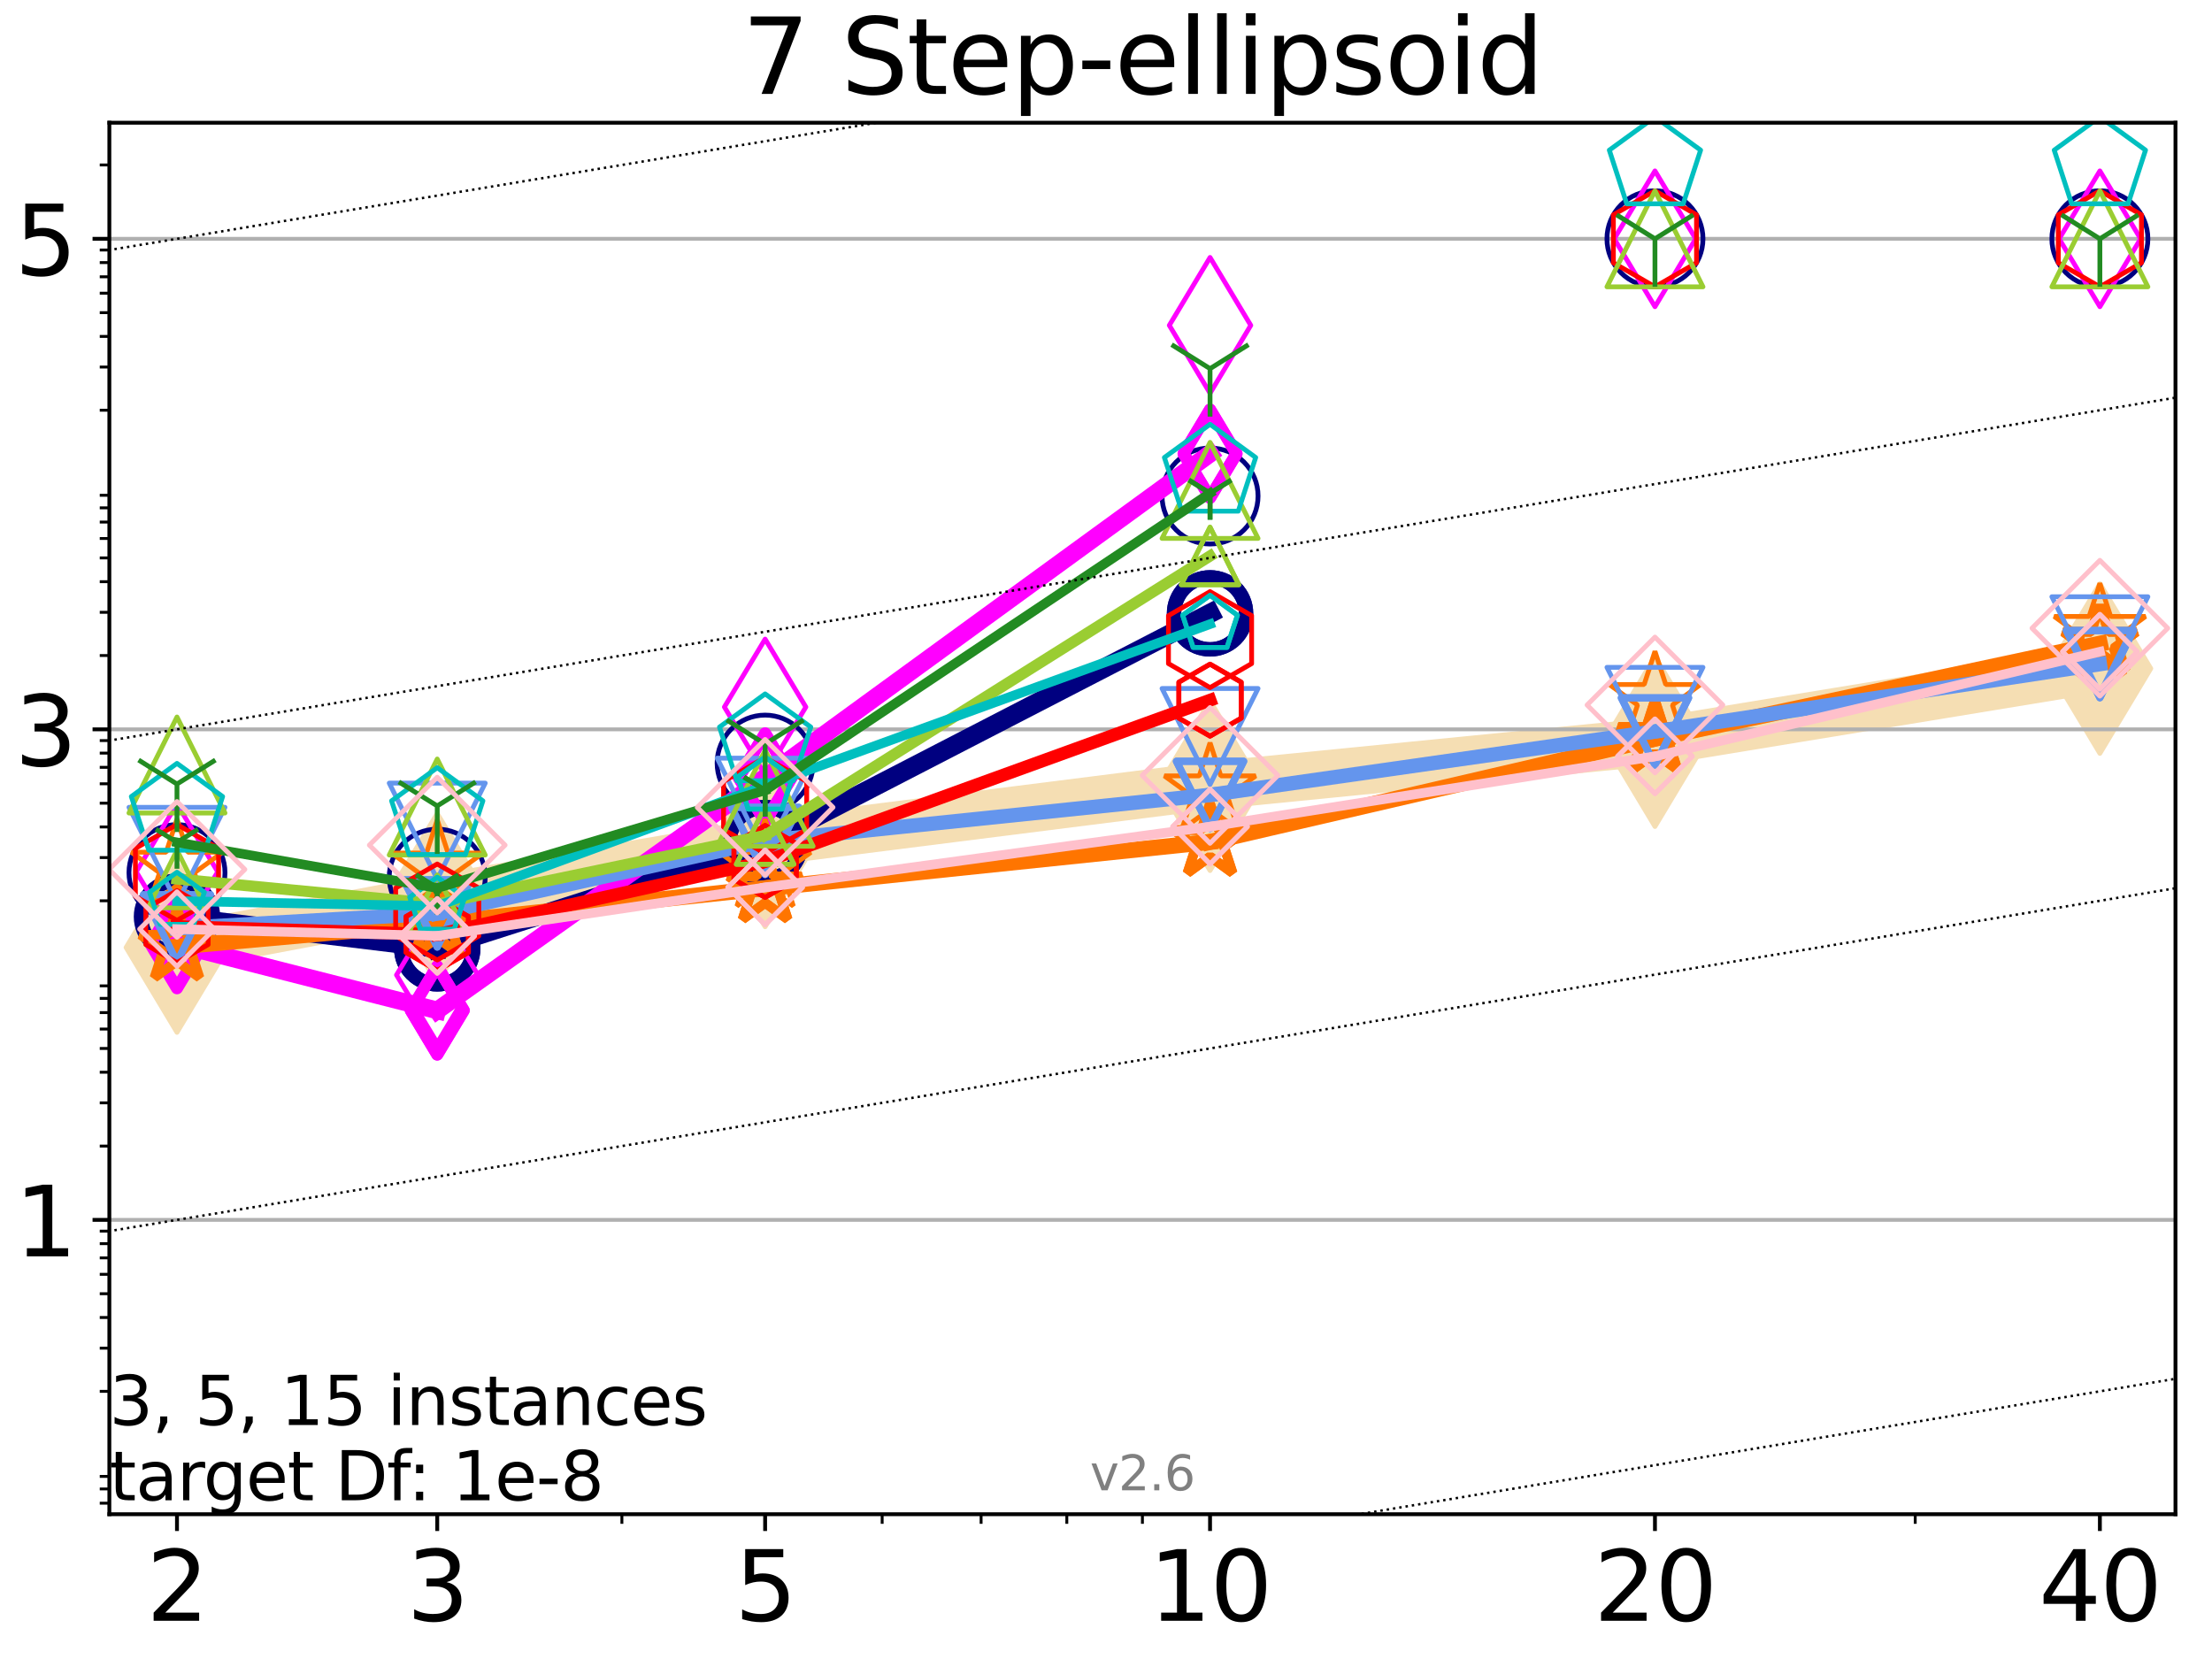 <?xml version="1.0" encoding="utf-8" standalone="no"?>
<!DOCTYPE svg PUBLIC "-//W3C//DTD SVG 1.1//EN"
  "http://www.w3.org/Graphics/SVG/1.1/DTD/svg11.dtd">
<svg xmlns:xlink="http://www.w3.org/1999/xlink" width="460.8pt" height="345.6pt" viewBox="0 0 460.8 345.6" xmlns="http://www.w3.org/2000/svg" version="1.1">
 <defs>
  <style type="text/css">*{stroke-linejoin: round; stroke-linecap: butt}</style>
 </defs>
 <g id="figure_1">
  <g id="patch_1">
   <path d="M 0 345.6 
L 460.8 345.6 
L 460.8 0 
L 0 0 
z
" style="fill: #ffffff"/>
  </g>
  <g id="axes_1">
   <g id="patch_2">
    <path d="M 22.78 315.44 
L 453.192 315.44 
L 453.192 25.56 
L 22.78 25.56 
z
" style="fill: #ffffff"/>
   </g>
   <g id="line2d_1">
    <path d="M 36.868 197.381 
L 91.085 187.139 
L 159.39 175.385 
L 252.074 163.671 
L 344.758 154.494 
L 437.443 139.267 
" clip-path="url(#paf3d2130e8)" style="fill: none; stroke: #f5deb3; stroke-width: 10; stroke-linecap: square"/>
    <defs>
     <path id="mfb4e190ab3" d="M -0 17.678 
L 10.607 0 
L 0 -17.678 
L -10.607 -0 
z
" style="stroke: #f5deb3; stroke-linejoin: miter"/>
    </defs>
    <g clip-path="url(#paf3d2130e8)">
     <use xlink:href="#mfb4e190ab3" x="36.868" y="197.381" style="fill: #f5deb3; stroke: #f5deb3; stroke-linejoin: miter"/>
     <use xlink:href="#mfb4e190ab3" x="91.085" y="187.139" style="fill: #f5deb3; stroke: #f5deb3; stroke-linejoin: miter"/>
     <use xlink:href="#mfb4e190ab3" x="159.39" y="175.385" style="fill: #f5deb3; stroke: #f5deb3; stroke-linejoin: miter"/>
     <use xlink:href="#mfb4e190ab3" x="252.074" y="163.671" style="fill: #f5deb3; stroke: #f5deb3; stroke-linejoin: miter"/>
     <use xlink:href="#mfb4e190ab3" x="344.758" y="154.494" style="fill: #f5deb3; stroke: #f5deb3; stroke-linejoin: miter"/>
     <use xlink:href="#mfb4e190ab3" x="437.443" y="139.267" style="fill: #f5deb3; stroke: #f5deb3; stroke-linejoin: miter"/>
    </g>
   </g>
   <g id="matplotlib.axis_1">
    <g id="xtick_1">
     <g id="line2d_2">
      <defs>
       <path id="m32dbf3e3bd" d="M 0 0 
L 0 3.5 
" style="stroke: #000000; stroke-width: 0.8"/>
      </defs>
      <g>
       <use xlink:href="#m32dbf3e3bd" x="36.868" y="315.44" style="stroke: #000000; stroke-width: 0.8"/>
      </g>
     </g>
     <g id="text_1">
      <!-- 2 -->
      <g transform="translate(30.506 337.637)scale(0.2 -0.2)">
       <defs>
        <path id="DejaVuSans-32" d="M 1228 531 
L 3431 531 
L 3431 0 
L 469 0 
L 469 531 
Q 828 903 1448 1529 
Q 2069 2156 2228 2338 
Q 2531 2678 2651 2914 
Q 2772 3150 2772 3378 
Q 2772 3750 2511 3984 
Q 2250 4219 1831 4219 
Q 1534 4219 1204 4116 
Q 875 4013 500 3803 
L 500 4441 
Q 881 4594 1212 4672 
Q 1544 4750 1819 4750 
Q 2544 4750 2975 4387 
Q 3406 4025 3406 3419 
Q 3406 3131 3298 2873 
Q 3191 2616 2906 2266 
Q 2828 2175 2409 1742 
Q 1991 1309 1228 531 
z
" transform="scale(0.016)"/>
       </defs>
       <use xlink:href="#DejaVuSans-32"/>
      </g>
     </g>
    </g>
    <g id="xtick_2">
     <g id="line2d_3">
      <g>
       <use xlink:href="#m32dbf3e3bd" x="91.085" y="315.44" style="stroke: #000000; stroke-width: 0.8"/>
      </g>
     </g>
     <g id="text_2">
      <!-- 3 -->
      <g transform="translate(84.723 337.637)scale(0.2 -0.2)">
       <defs>
        <path id="DejaVuSans-33" d="M 2597 2516 
Q 3050 2419 3304 2112 
Q 3559 1806 3559 1356 
Q 3559 666 3084 287 
Q 2609 -91 1734 -91 
Q 1441 -91 1130 -33 
Q 819 25 488 141 
L 488 750 
Q 750 597 1062 519 
Q 1375 441 1716 441 
Q 2309 441 2620 675 
Q 2931 909 2931 1356 
Q 2931 1769 2642 2001 
Q 2353 2234 1838 2234 
L 1294 2234 
L 1294 2753 
L 1863 2753 
Q 2328 2753 2575 2939 
Q 2822 3125 2822 3475 
Q 2822 3834 2567 4026 
Q 2313 4219 1838 4219 
Q 1578 4219 1281 4162 
Q 984 4106 628 3988 
L 628 4550 
Q 988 4650 1302 4700 
Q 1616 4750 1894 4750 
Q 2613 4750 3031 4423 
Q 3450 4097 3450 3541 
Q 3450 3153 3228 2886 
Q 3006 2619 2597 2516 
z
" transform="scale(0.016)"/>
       </defs>
       <use xlink:href="#DejaVuSans-33"/>
      </g>
     </g>
    </g>
    <g id="xtick_3">
     <g id="line2d_4">
      <g>
       <use xlink:href="#m32dbf3e3bd" x="159.39" y="315.44" style="stroke: #000000; stroke-width: 0.8"/>
      </g>
     </g>
     <g id="text_3">
      <!-- 5 -->
      <g transform="translate(153.028 337.637)scale(0.2 -0.2)">
       <defs>
        <path id="DejaVuSans-35" d="M 691 4666 
L 3169 4666 
L 3169 4134 
L 1269 4134 
L 1269 2991 
Q 1406 3038 1543 3061 
Q 1681 3084 1819 3084 
Q 2600 3084 3056 2656 
Q 3513 2228 3513 1497 
Q 3513 744 3044 326 
Q 2575 -91 1722 -91 
Q 1428 -91 1123 -41 
Q 819 9 494 109 
L 494 744 
Q 775 591 1075 516 
Q 1375 441 1709 441 
Q 2250 441 2565 725 
Q 2881 1009 2881 1497 
Q 2881 1984 2565 2268 
Q 2250 2553 1709 2553 
Q 1456 2553 1204 2497 
Q 953 2441 691 2322 
L 691 4666 
z
" transform="scale(0.016)"/>
       </defs>
       <use xlink:href="#DejaVuSans-35"/>
      </g>
     </g>
    </g>
    <g id="xtick_4">
     <g id="line2d_5">
      <g>
       <use xlink:href="#m32dbf3e3bd" x="252.074" y="315.44" style="stroke: #000000; stroke-width: 0.8"/>
      </g>
     </g>
     <g id="text_4">
      <!-- 10 -->
      <g transform="translate(239.349 337.637)scale(0.2 -0.2)">
       <defs>
        <path id="DejaVuSans-31" d="M 794 531 
L 1825 531 
L 1825 4091 
L 703 3866 
L 703 4441 
L 1819 4666 
L 2450 4666 
L 2450 531 
L 3481 531 
L 3481 0 
L 794 0 
L 794 531 
z
" transform="scale(0.016)"/>
        <path id="DejaVuSans-30" d="M 2034 4250 
Q 1547 4250 1301 3770 
Q 1056 3291 1056 2328 
Q 1056 1369 1301 889 
Q 1547 409 2034 409 
Q 2525 409 2770 889 
Q 3016 1369 3016 2328 
Q 3016 3291 2770 3770 
Q 2525 4250 2034 4250 
z
M 2034 4750 
Q 2819 4750 3233 4129 
Q 3647 3509 3647 2328 
Q 3647 1150 3233 529 
Q 2819 -91 2034 -91 
Q 1250 -91 836 529 
Q 422 1150 422 2328 
Q 422 3509 836 4129 
Q 1250 4750 2034 4750 
z
" transform="scale(0.016)"/>
       </defs>
       <use xlink:href="#DejaVuSans-31"/>
       <use xlink:href="#DejaVuSans-30" x="63.623"/>
      </g>
     </g>
    </g>
    <g id="xtick_5">
     <g id="line2d_6">
      <g>
       <use xlink:href="#m32dbf3e3bd" x="344.758" y="315.44" style="stroke: #000000; stroke-width: 0.8"/>
      </g>
     </g>
     <g id="text_5">
      <!-- 20 -->
      <g transform="translate(332.033 337.637)scale(0.2 -0.2)">
       <use xlink:href="#DejaVuSans-32"/>
       <use xlink:href="#DejaVuSans-30" x="63.623"/>
      </g>
     </g>
    </g>
    <g id="xtick_6">
     <g id="line2d_7">
      <g>
       <use xlink:href="#m32dbf3e3bd" x="437.443" y="315.44" style="stroke: #000000; stroke-width: 0.8"/>
      </g>
     </g>
     <g id="text_6">
      <!-- 40 -->
      <g transform="translate(424.718 337.637)scale(0.2 -0.2)">
       <defs>
        <path id="DejaVuSans-34" d="M 2419 4116 
L 825 1625 
L 2419 1625 
L 2419 4116 
z
M 2253 4666 
L 3047 4666 
L 3047 1625 
L 3713 1625 
L 3713 1100 
L 3047 1100 
L 3047 0 
L 2419 0 
L 2419 1100 
L 313 1100 
L 313 1709 
L 2253 4666 
z
" transform="scale(0.016)"/>
       </defs>
       <use xlink:href="#DejaVuSans-34"/>
       <use xlink:href="#DejaVuSans-30" x="63.623"/>
      </g>
     </g>
    </g>
    <g id="xtick_7">
     <g id="line2d_8">
      <defs>
       <path id="m231c4f56dc" d="M 0 0 
L 0 2 
" style="stroke: #000000; stroke-width: 0.6"/>
      </defs>
      <g>
       <use xlink:href="#m231c4f56dc" x="129.552" y="315.44" style="stroke: #000000; stroke-width: 0.6"/>
      </g>
     </g>
    </g>
    <g id="xtick_8">
     <g id="line2d_9">
      <g>
       <use xlink:href="#m231c4f56dc" x="183.769" y="315.44" style="stroke: #000000; stroke-width: 0.6"/>
      </g>
     </g>
    </g>
    <g id="xtick_9">
     <g id="line2d_10">
      <g>
       <use xlink:href="#m231c4f56dc" x="204.381" y="315.44" style="stroke: #000000; stroke-width: 0.6"/>
      </g>
     </g>
    </g>
    <g id="xtick_10">
     <g id="line2d_11">
      <g>
       <use xlink:href="#m231c4f56dc" x="222.237" y="315.44" style="stroke: #000000; stroke-width: 0.6"/>
      </g>
     </g>
    </g>
    <g id="xtick_11">
     <g id="line2d_12">
      <g>
       <use xlink:href="#m231c4f56dc" x="237.986" y="315.44" style="stroke: #000000; stroke-width: 0.6"/>
      </g>
     </g>
    </g>
    <g id="xtick_12">
     <g id="line2d_13">
      <g>
       <use xlink:href="#m231c4f56dc" x="398.975" y="315.44" style="stroke: #000000; stroke-width: 0.6"/>
      </g>
     </g>
    </g>
   </g>
   <g id="matplotlib.axis_2">
    <g id="ytick_1">
     <g id="line2d_14">
      <path d="M 22.78 254.126 
L 453.192 254.126 
" clip-path="url(#paf3d2130e8)" style="fill: none; stroke: #b0b0b0; stroke-width: 0.8; stroke-linecap: square"/>
     </g>
     <g id="line2d_15">
      <defs>
       <path id="med0a167e89" d="M 0 0 
L -3.5 0 
" style="stroke: #000000; stroke-width: 0.8"/>
      </defs>
      <g>
       <use xlink:href="#med0a167e89" x="22.78" y="254.126" style="stroke: #000000; stroke-width: 0.8"/>
      </g>
     </g>
     <g id="text_7">
      <!-- 1 -->
      <g transform="translate(3.055 261.725)scale(0.2 -0.2)">
       <use xlink:href="#DejaVuSans-31"/>
      </g>
     </g>
    </g>
    <g id="ytick_2">
     <g id="line2d_16">
      <path d="M 22.78 151.937 
L 453.192 151.937 
" clip-path="url(#paf3d2130e8)" style="fill: none; stroke: #b0b0b0; stroke-width: 0.8; stroke-linecap: square"/>
     </g>
     <g id="line2d_17">
      <g>
       <use xlink:href="#med0a167e89" x="22.78" y="151.937" style="stroke: #000000; stroke-width: 0.8"/>
      </g>
     </g>
     <g id="text_8">
      <!-- 3 -->
      <g transform="translate(3.055 159.535)scale(0.2 -0.2)">
       <use xlink:href="#DejaVuSans-33"/>
      </g>
     </g>
    </g>
    <g id="ytick_3">
     <g id="line2d_18">
      <path d="M 22.78 49.747 
L 453.192 49.747 
" clip-path="url(#paf3d2130e8)" style="fill: none; stroke: #b0b0b0; stroke-width: 0.8; stroke-linecap: square"/>
     </g>
     <g id="line2d_19">
      <g>
       <use xlink:href="#med0a167e89" x="22.78" y="49.747" style="stroke: #000000; stroke-width: 0.8"/>
      </g>
     </g>
     <g id="text_9">
      <!-- 5 -->
      <g transform="translate(3.055 57.346)scale(0.2 -0.2)">
       <use xlink:href="#DejaVuSans-35"/>
      </g>
     </g>
    </g>
    <g id="ytick_4">
     <g id="line2d_20">
      <defs>
       <path id="m5ec81082d7" d="M 0 0 
L -2 0 
" style="stroke: #000000; stroke-width: 0.6"/>
      </defs>
      <g>
       <use xlink:href="#m5ec81082d7" x="22.78" y="313.136" style="stroke: #000000; stroke-width: 0.6"/>
      </g>
     </g>
    </g>
    <g id="ytick_5">
     <g id="line2d_21">
      <g>
       <use xlink:href="#m5ec81082d7" x="22.78" y="310.173" style="stroke: #000000; stroke-width: 0.6"/>
      </g>
     </g>
    </g>
    <g id="ytick_6">
     <g id="line2d_22">
      <g>
       <use xlink:href="#m5ec81082d7" x="22.78" y="307.559" style="stroke: #000000; stroke-width: 0.6"/>
      </g>
     </g>
    </g>
    <g id="ytick_7">
     <g id="line2d_23">
      <g>
       <use xlink:href="#m5ec81082d7" x="22.78" y="289.84" style="stroke: #000000; stroke-width: 0.6"/>
      </g>
     </g>
    </g>
    <g id="ytick_8">
     <g id="line2d_24">
      <g>
       <use xlink:href="#m5ec81082d7" x="22.78" y="280.843" style="stroke: #000000; stroke-width: 0.6"/>
      </g>
     </g>
    </g>
    <g id="ytick_9">
     <g id="line2d_25">
      <g>
       <use xlink:href="#m5ec81082d7" x="22.78" y="274.459" style="stroke: #000000; stroke-width: 0.6"/>
      </g>
     </g>
    </g>
    <g id="ytick_10">
     <g id="line2d_26">
      <g>
       <use xlink:href="#m5ec81082d7" x="22.78" y="269.507" style="stroke: #000000; stroke-width: 0.6"/>
      </g>
     </g>
    </g>
    <g id="ytick_11">
     <g id="line2d_27">
      <g>
       <use xlink:href="#m5ec81082d7" x="22.78" y="265.462" style="stroke: #000000; stroke-width: 0.6"/>
      </g>
     </g>
    </g>
    <g id="ytick_12">
     <g id="line2d_28">
      <g>
       <use xlink:href="#m5ec81082d7" x="22.78" y="262.041" style="stroke: #000000; stroke-width: 0.6"/>
      </g>
     </g>
    </g>
    <g id="ytick_13">
     <g id="line2d_29">
      <g>
       <use xlink:href="#m5ec81082d7" x="22.78" y="259.078" style="stroke: #000000; stroke-width: 0.6"/>
      </g>
     </g>
    </g>
    <g id="ytick_14">
     <g id="line2d_30">
      <g>
       <use xlink:href="#m5ec81082d7" x="22.78" y="256.464" style="stroke: #000000; stroke-width: 0.6"/>
      </g>
     </g>
    </g>
    <g id="ytick_15">
     <g id="line2d_31">
      <g>
       <use xlink:href="#m5ec81082d7" x="22.78" y="238.745" style="stroke: #000000; stroke-width: 0.6"/>
      </g>
     </g>
    </g>
    <g id="ytick_16">
     <g id="line2d_32">
      <g>
       <use xlink:href="#m5ec81082d7" x="22.78" y="229.748" style="stroke: #000000; stroke-width: 0.6"/>
      </g>
     </g>
    </g>
    <g id="ytick_17">
     <g id="line2d_33">
      <g>
       <use xlink:href="#m5ec81082d7" x="22.78" y="223.364" style="stroke: #000000; stroke-width: 0.6"/>
      </g>
     </g>
    </g>
    <g id="ytick_18">
     <g id="line2d_34">
      <g>
       <use xlink:href="#m5ec81082d7" x="22.78" y="218.413" style="stroke: #000000; stroke-width: 0.6"/>
      </g>
     </g>
    </g>
    <g id="ytick_19">
     <g id="line2d_35">
      <g>
       <use xlink:href="#m5ec81082d7" x="22.78" y="214.367" style="stroke: #000000; stroke-width: 0.6"/>
      </g>
     </g>
    </g>
    <g id="ytick_20">
     <g id="line2d_36">
      <g>
       <use xlink:href="#m5ec81082d7" x="22.78" y="210.946" style="stroke: #000000; stroke-width: 0.6"/>
      </g>
     </g>
    </g>
    <g id="ytick_21">
     <g id="line2d_37">
      <g>
       <use xlink:href="#m5ec81082d7" x="22.78" y="207.983" style="stroke: #000000; stroke-width: 0.6"/>
      </g>
     </g>
    </g>
    <g id="ytick_22">
     <g id="line2d_38">
      <g>
       <use xlink:href="#m5ec81082d7" x="22.78" y="205.369" style="stroke: #000000; stroke-width: 0.6"/>
      </g>
     </g>
    </g>
    <g id="ytick_23">
     <g id="line2d_39">
      <g>
       <use xlink:href="#m5ec81082d7" x="22.78" y="187.65" style="stroke: #000000; stroke-width: 0.6"/>
      </g>
     </g>
    </g>
    <g id="ytick_24">
     <g id="line2d_40">
      <g>
       <use xlink:href="#m5ec81082d7" x="22.78" y="178.653" style="stroke: #000000; stroke-width: 0.6"/>
      </g>
     </g>
    </g>
    <g id="ytick_25">
     <g id="line2d_41">
      <g>
       <use xlink:href="#m5ec81082d7" x="22.78" y="172.269" style="stroke: #000000; stroke-width: 0.6"/>
      </g>
     </g>
    </g>
    <g id="ytick_26">
     <g id="line2d_42">
      <g>
       <use xlink:href="#m5ec81082d7" x="22.78" y="167.318" style="stroke: #000000; stroke-width: 0.6"/>
      </g>
     </g>
    </g>
    <g id="ytick_27">
     <g id="line2d_43">
      <g>
       <use xlink:href="#m5ec81082d7" x="22.78" y="163.272" style="stroke: #000000; stroke-width: 0.6"/>
      </g>
     </g>
    </g>
    <g id="ytick_28">
     <g id="line2d_44">
      <g>
       <use xlink:href="#m5ec81082d7" x="22.78" y="159.851" style="stroke: #000000; stroke-width: 0.6"/>
      </g>
     </g>
    </g>
    <g id="ytick_29">
     <g id="line2d_45">
      <g>
       <use xlink:href="#m5ec81082d7" x="22.78" y="156.888" style="stroke: #000000; stroke-width: 0.6"/>
      </g>
     </g>
    </g>
    <g id="ytick_30">
     <g id="line2d_46">
      <g>
       <use xlink:href="#m5ec81082d7" x="22.78" y="154.275" style="stroke: #000000; stroke-width: 0.6"/>
      </g>
     </g>
    </g>
    <g id="ytick_31">
     <g id="line2d_47">
      <g>
       <use xlink:href="#m5ec81082d7" x="22.78" y="136.556" style="stroke: #000000; stroke-width: 0.6"/>
      </g>
     </g>
    </g>
    <g id="ytick_32">
     <g id="line2d_48">
      <g>
       <use xlink:href="#m5ec81082d7" x="22.78" y="127.558" style="stroke: #000000; stroke-width: 0.6"/>
      </g>
     </g>
    </g>
    <g id="ytick_33">
     <g id="line2d_49">
      <g>
       <use xlink:href="#m5ec81082d7" x="22.78" y="121.175" style="stroke: #000000; stroke-width: 0.6"/>
      </g>
     </g>
    </g>
    <g id="ytick_34">
     <g id="line2d_50">
      <g>
       <use xlink:href="#m5ec81082d7" x="22.78" y="116.223" style="stroke: #000000; stroke-width: 0.6"/>
      </g>
     </g>
    </g>
    <g id="ytick_35">
     <g id="line2d_51">
      <g>
       <use xlink:href="#m5ec81082d7" x="22.78" y="112.177" style="stroke: #000000; stroke-width: 0.6"/>
      </g>
     </g>
    </g>
    <g id="ytick_36">
     <g id="line2d_52">
      <g>
       <use xlink:href="#m5ec81082d7" x="22.78" y="108.757" style="stroke: #000000; stroke-width: 0.6"/>
      </g>
     </g>
    </g>
    <g id="ytick_37">
     <g id="line2d_53">
      <g>
       <use xlink:href="#m5ec81082d7" x="22.78" y="105.793" style="stroke: #000000; stroke-width: 0.6"/>
      </g>
     </g>
    </g>
    <g id="ytick_38">
     <g id="line2d_54">
      <g>
       <use xlink:href="#m5ec81082d7" x="22.78" y="103.18" style="stroke: #000000; stroke-width: 0.6"/>
      </g>
     </g>
    </g>
    <g id="ytick_39">
     <g id="line2d_55">
      <g>
       <use xlink:href="#m5ec81082d7" x="22.78" y="85.461" style="stroke: #000000; stroke-width: 0.6"/>
      </g>
     </g>
    </g>
    <g id="ytick_40">
     <g id="line2d_56">
      <g>
       <use xlink:href="#m5ec81082d7" x="22.78" y="76.463" style="stroke: #000000; stroke-width: 0.6"/>
      </g>
     </g>
    </g>
    <g id="ytick_41">
     <g id="line2d_57">
      <g>
       <use xlink:href="#m5ec81082d7" x="22.78" y="70.08" style="stroke: #000000; stroke-width: 0.6"/>
      </g>
     </g>
    </g>
    <g id="ytick_42">
     <g id="line2d_58">
      <g>
       <use xlink:href="#m5ec81082d7" x="22.78" y="65.128" style="stroke: #000000; stroke-width: 0.6"/>
      </g>
     </g>
    </g>
    <g id="ytick_43">
     <g id="line2d_59">
      <g>
       <use xlink:href="#m5ec81082d7" x="22.78" y="61.082" style="stroke: #000000; stroke-width: 0.6"/>
      </g>
     </g>
    </g>
    <g id="ytick_44">
     <g id="line2d_60">
      <g>
       <use xlink:href="#m5ec81082d7" x="22.78" y="57.662" style="stroke: #000000; stroke-width: 0.6"/>
      </g>
     </g>
    </g>
    <g id="ytick_45">
     <g id="line2d_61">
      <g>
       <use xlink:href="#m5ec81082d7" x="22.78" y="54.699" style="stroke: #000000; stroke-width: 0.6"/>
      </g>
     </g>
    </g>
    <g id="ytick_46">
     <g id="line2d_62">
      <g>
       <use xlink:href="#m5ec81082d7" x="22.78" y="52.085" style="stroke: #000000; stroke-width: 0.6"/>
      </g>
     </g>
    </g>
    <g id="ytick_47">
     <g id="line2d_63">
      <g>
       <use xlink:href="#m5ec81082d7" x="22.78" y="34.366" style="stroke: #000000; stroke-width: 0.6"/>
      </g>
     </g>
    </g>
   </g>
   <g id="line2d_64">
    <path d="M 36.868 190.959 
L 91.085 197.554 
" clip-path="url(#paf3d2130e8)" style="fill: none; stroke: #000080; stroke-width: 4; stroke-linecap: square"/>
    <defs>
     <path id="m0ff7fe982f" d="M 0 7.5 
C 1.989 7.5 3.897 6.71 5.303 5.303 
C 6.71 3.897 7.5 1.989 7.5 0 
C 7.5 -1.989 6.71 -3.897 5.303 -5.303 
C 3.897 -6.71 1.989 -7.5 0 -7.5 
C -1.989 -7.5 -3.897 -6.71 -5.303 -5.303 
C -6.71 -3.897 -7.5 -1.989 -7.5 0 
C -7.5 1.989 -6.71 3.897 -5.303 5.303 
C -3.897 6.71 -1.989 7.5 0 7.5 
z
" style="stroke: #000080; stroke-width: 3"/>
    </defs>
    <g clip-path="url(#paf3d2130e8)">
     <use xlink:href="#m0ff7fe982f" x="36.868" y="190.959" style="fill-opacity: 0; stroke: #000080; stroke-width: 3"/>
     <use xlink:href="#m0ff7fe982f" x="91.085" y="197.554" style="fill-opacity: 0; stroke: #000080; stroke-width: 3"/>
    </g>
   </g>
   <g id="line2d_65">
    <path d="M 91.085 197.554 
L 159.39 175.637 
" clip-path="url(#paf3d2130e8)" style="fill: none; stroke: #000080; stroke-width: 4; stroke-linecap: square"/>
    <g clip-path="url(#paf3d2130e8)">
     <use xlink:href="#m0ff7fe982f" x="91.085" y="197.554" style="fill-opacity: 0; stroke: #000080; stroke-width: 3"/>
     <use xlink:href="#m0ff7fe982f" x="159.39" y="175.637" style="fill-opacity: 0; stroke: #000080; stroke-width: 3"/>
    </g>
   </g>
   <g id="line2d_66">
    <path d="M 159.39 175.637 
L 252.074 127.774 
" clip-path="url(#paf3d2130e8)" style="fill: none; stroke: #000080; stroke-width: 4; stroke-linecap: square"/>
    <g clip-path="url(#paf3d2130e8)">
     <use xlink:href="#m0ff7fe982f" x="159.39" y="175.637" style="fill-opacity: 0; stroke: #000080; stroke-width: 3"/>
     <use xlink:href="#m0ff7fe982f" x="252.074" y="127.774" style="fill-opacity: 0; stroke: #000080; stroke-width: 3"/>
    </g>
   </g>
   <g id="line2d_67">
    <path d="M 252.074 127.774 
" clip-path="url(#paf3d2130e8)" style="fill: none; stroke: #000080; stroke-width: 4; stroke-linecap: square"/>
    <g clip-path="url(#paf3d2130e8)">
     <use xlink:href="#m0ff7fe982f" x="252.074" y="127.774" style="fill-opacity: 0; stroke: #000080; stroke-width: 3"/>
    </g>
   </g>
   <g id="line2d_68"/>
   <g id="line2d_69">
    <defs>
     <path id="m36acff049c" d="M 0 10 
C 2.652 10 5.196 8.946 7.071 7.071 
C 8.946 5.196 10 2.652 10 0 
C 10 -2.652 8.946 -5.196 7.071 -7.071 
C 5.196 -8.946 2.652 -10 0 -10 
C -2.652 -10 -5.196 -8.946 -7.071 -7.071 
C -8.946 -5.196 -10 -2.652 -10 0 
C -10 2.652 -8.946 5.196 -7.071 7.071 
C -5.196 8.946 -2.652 10 0 10 
z
" style="stroke: #000080"/>
    </defs>
    <g clip-path="url(#paf3d2130e8)">
     <use xlink:href="#m36acff049c" x="36.868" y="181.786" style="fill-opacity: 0; stroke: #000080"/>
     <use xlink:href="#m36acff049c" x="91.085" y="182.728" style="fill-opacity: 0; stroke: #000080"/>
     <use xlink:href="#m36acff049c" x="159.39" y="158.969" style="fill-opacity: 0; stroke: #000080"/>
     <use xlink:href="#m36acff049c" x="252.074" y="103.327" style="fill-opacity: 0; stroke: #000080"/>
     <use xlink:href="#m36acff049c" x="344.758" y="49.747" style="fill-opacity: 0; stroke: #000080"/>
     <use xlink:href="#m36acff049c" x="437.443" y="49.747" style="fill-opacity: 0; stroke: #000080"/>
    </g>
   </g>
   <g id="line2d_70">
    <path d="M 36.868 196.687 
L 91.085 210.486 
" clip-path="url(#paf3d2130e8)" style="fill: none; stroke: #ff00ff; stroke-width: 3.667; stroke-linecap: square"/>
    <defs>
     <path id="mc5f39cba46" d="M -0 9.192 
L 5.515 0 
L 0 -9.192 
L -5.515 -0 
z
" style="stroke: #ff00ff; stroke-width: 2.5; stroke-linejoin: miter"/>
    </defs>
    <g clip-path="url(#paf3d2130e8)">
     <use xlink:href="#mc5f39cba46" x="36.868" y="196.687" style="fill-opacity: 0; stroke: #ff00ff; stroke-width: 2.5; stroke-linejoin: miter"/>
     <use xlink:href="#mc5f39cba46" x="91.085" y="210.486" style="fill-opacity: 0; stroke: #ff00ff; stroke-width: 2.5; stroke-linejoin: miter"/>
    </g>
   </g>
   <g id="line2d_71">
    <path d="M 91.085 210.486 
L 159.39 161.987 
" clip-path="url(#paf3d2130e8)" style="fill: none; stroke: #ff00ff; stroke-width: 3.667; stroke-linecap: square"/>
    <g clip-path="url(#paf3d2130e8)">
     <use xlink:href="#mc5f39cba46" x="91.085" y="210.486" style="fill-opacity: 0; stroke: #ff00ff; stroke-width: 2.5; stroke-linejoin: miter"/>
     <use xlink:href="#mc5f39cba46" x="159.39" y="161.987" style="fill-opacity: 0; stroke: #ff00ff; stroke-width: 2.5; stroke-linejoin: miter"/>
    </g>
   </g>
   <g id="line2d_72">
    <path d="M 159.39 161.987 
L 252.074 94.515 
" clip-path="url(#paf3d2130e8)" style="fill: none; stroke: #ff00ff; stroke-width: 3.667; stroke-linecap: square"/>
    <g clip-path="url(#paf3d2130e8)">
     <use xlink:href="#mc5f39cba46" x="159.39" y="161.987" style="fill-opacity: 0; stroke: #ff00ff; stroke-width: 2.5; stroke-linejoin: miter"/>
     <use xlink:href="#mc5f39cba46" x="252.074" y="94.515" style="fill-opacity: 0; stroke: #ff00ff; stroke-width: 2.5; stroke-linejoin: miter"/>
    </g>
   </g>
   <g id="line2d_73">
    <path d="M 252.074 94.515 
" clip-path="url(#paf3d2130e8)" style="fill: none; stroke: #ff00ff; stroke-width: 3.667; stroke-linecap: square"/>
    <g clip-path="url(#paf3d2130e8)">
     <use xlink:href="#mc5f39cba46" x="252.074" y="94.515" style="fill-opacity: 0; stroke: #ff00ff; stroke-width: 2.5; stroke-linejoin: miter"/>
    </g>
   </g>
   <g id="line2d_74"/>
   <g id="line2d_75">
    <defs>
     <path id="m77dd658d8d" d="M -0 14.142 
L 8.485 0 
L -0 -14.142 
L -8.485 -0 
z
" style="stroke: #ff00ff; stroke-linejoin: miter"/>
    </defs>
    <g clip-path="url(#paf3d2130e8)">
     <use xlink:href="#m77dd658d8d" x="36.868" y="181.616" style="fill-opacity: 0; stroke: #ff00ff; stroke-linejoin: miter"/>
     <use xlink:href="#m77dd658d8d" x="91.085" y="203.106" style="fill-opacity: 0; stroke: #ff00ff; stroke-linejoin: miter"/>
     <use xlink:href="#m77dd658d8d" x="159.39" y="147.282" style="fill-opacity: 0; stroke: #ff00ff; stroke-linejoin: miter"/>
     <use xlink:href="#m77dd658d8d" x="252.074" y="67.776" style="fill-opacity: 0; stroke: #ff00ff; stroke-linejoin: miter"/>
     <use xlink:href="#m77dd658d8d" x="344.758" y="49.747" style="fill-opacity: 0; stroke: #ff00ff; stroke-linejoin: miter"/>
     <use xlink:href="#m77dd658d8d" x="437.443" y="49.747" style="fill-opacity: 0; stroke: #ff00ff; stroke-linejoin: miter"/>
    </g>
   </g>
   <g id="line2d_76">
    <path d="M 36.868 197.192 
L 91.085 192.299 
" clip-path="url(#paf3d2130e8)" style="fill: none; stroke: #ff7500; stroke-width: 3.333; stroke-linecap: square"/>
    <defs>
     <path id="m5e6d884347" d="M 0 -8 
L -1.796 -2.472 
L -7.608 -2.472 
L -2.906 0.944 
L -4.702 6.472 
L -0 3.056 
L 4.702 6.472 
L 2.906 0.944 
L 7.608 -2.472 
L 1.796 -2.472 
z
" style="stroke: #ff7500; stroke-width: 2; stroke-linejoin: bevel"/>
    </defs>
    <g clip-path="url(#paf3d2130e8)">
     <use xlink:href="#m5e6d884347" x="36.868" y="197.192" style="fill-opacity: 0; stroke: #ff7500; stroke-width: 2; stroke-linejoin: bevel"/>
     <use xlink:href="#m5e6d884347" x="91.085" y="192.299" style="fill-opacity: 0; stroke: #ff7500; stroke-width: 2; stroke-linejoin: bevel"/>
    </g>
   </g>
   <g id="line2d_77">
    <path d="M 91.085 192.299 
L 159.39 185.029 
" clip-path="url(#paf3d2130e8)" style="fill: none; stroke: #ff7500; stroke-width: 3.333; stroke-linecap: square"/>
    <g clip-path="url(#paf3d2130e8)">
     <use xlink:href="#m5e6d884347" x="91.085" y="192.299" style="fill-opacity: 0; stroke: #ff7500; stroke-width: 2; stroke-linejoin: bevel"/>
     <use xlink:href="#m5e6d884347" x="159.39" y="185.029" style="fill-opacity: 0; stroke: #ff7500; stroke-width: 2; stroke-linejoin: bevel"/>
    </g>
   </g>
   <g id="line2d_78">
    <path d="M 159.39 185.029 
L 252.074 175.383 
" clip-path="url(#paf3d2130e8)" style="fill: none; stroke: #ff7500; stroke-width: 3.333; stroke-linecap: square"/>
    <g clip-path="url(#paf3d2130e8)">
     <use xlink:href="#m5e6d884347" x="159.39" y="185.029" style="fill-opacity: 0; stroke: #ff7500; stroke-width: 2; stroke-linejoin: bevel"/>
     <use xlink:href="#m5e6d884347" x="252.074" y="175.383" style="fill-opacity: 0; stroke: #ff7500; stroke-width: 2; stroke-linejoin: bevel"/>
    </g>
   </g>
   <g id="line2d_79">
    <path d="M 252.074 175.383 
L 344.758 153.872 
" clip-path="url(#paf3d2130e8)" style="fill: none; stroke: #ff7500; stroke-width: 3.333; stroke-linecap: square"/>
    <g clip-path="url(#paf3d2130e8)">
     <use xlink:href="#m5e6d884347" x="252.074" y="175.383" style="fill-opacity: 0; stroke: #ff7500; stroke-width: 2; stroke-linejoin: bevel"/>
     <use xlink:href="#m5e6d884347" x="344.758" y="153.872" style="fill-opacity: 0; stroke: #ff7500; stroke-width: 2; stroke-linejoin: bevel"/>
    </g>
   </g>
   <g id="line2d_80">
    <path d="M 344.758 153.872 
L 437.443 134.095 
" clip-path="url(#paf3d2130e8)" style="fill: none; stroke: #ff7500; stroke-width: 3.333; stroke-linecap: square"/>
    <g clip-path="url(#paf3d2130e8)">
     <use xlink:href="#m5e6d884347" x="344.758" y="153.872" style="fill-opacity: 0; stroke: #ff7500; stroke-width: 2; stroke-linejoin: bevel"/>
     <use xlink:href="#m5e6d884347" x="437.443" y="134.095" style="fill-opacity: 0; stroke: #ff7500; stroke-width: 2; stroke-linejoin: bevel"/>
    </g>
   </g>
   <g id="line2d_81">
    <path d="M 437.443 134.095 
" clip-path="url(#paf3d2130e8)" style="fill: none; stroke: #ff7500; stroke-width: 3.333; stroke-linecap: square"/>
    <g clip-path="url(#paf3d2130e8)">
     <use xlink:href="#m5e6d884347" x="437.443" y="134.095" style="fill-opacity: 0; stroke: #ff7500; stroke-width: 2; stroke-linejoin: bevel"/>
    </g>
   </g>
   <g id="line2d_82"/>
   <g id="line2d_83">
    <defs>
     <path id="m73ac586b8d" d="M 0 -10 
L -2.245 -3.09 
L -9.511 -3.09 
L -3.633 1.18 
L -5.878 8.09 
L -0 3.82 
L 5.878 8.09 
L 3.633 1.18 
L 9.511 -3.09 
L 2.245 -3.09 
z
" style="stroke: #ff7500; stroke-linejoin: bevel"/>
    </defs>
    <g clip-path="url(#paf3d2130e8)">
     <use xlink:href="#m73ac586b8d" x="36.868" y="180.624" style="fill-opacity: 0; stroke: #ff7500; stroke-linejoin: bevel"/>
     <use xlink:href="#m73ac586b8d" x="91.085" y="180.8" style="fill-opacity: 0; stroke: #ff7500; stroke-linejoin: bevel"/>
     <use xlink:href="#m73ac586b8d" x="159.39" y="180.665" style="fill-opacity: 0; stroke: #ff7500; stroke-linejoin: bevel"/>
     <use xlink:href="#m73ac586b8d" x="252.074" y="164.724" style="fill-opacity: 0; stroke: #ff7500; stroke-linejoin: bevel"/>
     <use xlink:href="#m73ac586b8d" x="344.758" y="145.684" style="fill-opacity: 0; stroke: #ff7500; stroke-linejoin: bevel"/>
     <use xlink:href="#m73ac586b8d" x="437.443" y="131.512" style="fill-opacity: 0; stroke: #ff7500; stroke-linejoin: bevel"/>
    </g>
   </g>
   <g id="line2d_84">
    <path d="M 36.868 193.378 
L 91.085 190.286 
" clip-path="url(#paf3d2130e8)" style="fill: none; stroke: #6495ed; stroke-width: 3; stroke-linecap: square"/>
    <defs>
     <path id="m6f811650b5" d="M -0 7 
L 7 -7 
L -7 -7 
z
" style="stroke: #6495ed; stroke-width: 1.5; stroke-linejoin: miter"/>
    </defs>
    <g clip-path="url(#paf3d2130e8)">
     <use xlink:href="#m6f811650b5" x="36.868" y="193.378" style="fill-opacity: 0; stroke: #6495ed; stroke-width: 1.5; stroke-linejoin: miter"/>
     <use xlink:href="#m6f811650b5" x="91.085" y="190.286" style="fill-opacity: 0; stroke: #6495ed; stroke-width: 1.5; stroke-linejoin: miter"/>
    </g>
   </g>
   <g id="line2d_85">
    <path d="M 91.085 190.286 
L 159.39 175.172 
" clip-path="url(#paf3d2130e8)" style="fill: none; stroke: #6495ed; stroke-width: 3; stroke-linecap: square"/>
    <g clip-path="url(#paf3d2130e8)">
     <use xlink:href="#m6f811650b5" x="91.085" y="190.286" style="fill-opacity: 0; stroke: #6495ed; stroke-width: 1.5; stroke-linejoin: miter"/>
     <use xlink:href="#m6f811650b5" x="159.39" y="175.172" style="fill-opacity: 0; stroke: #6495ed; stroke-width: 1.5; stroke-linejoin: miter"/>
    </g>
   </g>
   <g id="line2d_86">
    <path d="M 159.39 175.172 
L 252.074 165.589 
" clip-path="url(#paf3d2130e8)" style="fill: none; stroke: #6495ed; stroke-width: 3; stroke-linecap: square"/>
    <g clip-path="url(#paf3d2130e8)">
     <use xlink:href="#m6f811650b5" x="159.39" y="175.172" style="fill-opacity: 0; stroke: #6495ed; stroke-width: 1.5; stroke-linejoin: miter"/>
     <use xlink:href="#m6f811650b5" x="252.074" y="165.589" style="fill-opacity: 0; stroke: #6495ed; stroke-width: 1.5; stroke-linejoin: miter"/>
    </g>
   </g>
   <g id="line2d_87">
    <path d="M 252.074 165.589 
L 344.758 152.375 
" clip-path="url(#paf3d2130e8)" style="fill: none; stroke: #6495ed; stroke-width: 3; stroke-linecap: square"/>
    <g clip-path="url(#paf3d2130e8)">
     <use xlink:href="#m6f811650b5" x="252.074" y="165.589" style="fill-opacity: 0; stroke: #6495ed; stroke-width: 1.5; stroke-linejoin: miter"/>
     <use xlink:href="#m6f811650b5" x="344.758" y="152.375" style="fill-opacity: 0; stroke: #6495ed; stroke-width: 1.5; stroke-linejoin: miter"/>
    </g>
   </g>
   <g id="line2d_88">
    <path d="M 344.758 152.375 
L 437.443 138.353 
" clip-path="url(#paf3d2130e8)" style="fill: none; stroke: #6495ed; stroke-width: 3; stroke-linecap: square"/>
    <g clip-path="url(#paf3d2130e8)">
     <use xlink:href="#m6f811650b5" x="344.758" y="152.375" style="fill-opacity: 0; stroke: #6495ed; stroke-width: 1.5; stroke-linejoin: miter"/>
     <use xlink:href="#m6f811650b5" x="437.443" y="138.353" style="fill-opacity: 0; stroke: #6495ed; stroke-width: 1.5; stroke-linejoin: miter"/>
    </g>
   </g>
   <g id="line2d_89">
    <path d="M 437.443 138.353 
" clip-path="url(#paf3d2130e8)" style="fill: none; stroke: #6495ed; stroke-width: 3; stroke-linecap: square"/>
    <g clip-path="url(#paf3d2130e8)">
     <use xlink:href="#m6f811650b5" x="437.443" y="138.353" style="fill-opacity: 0; stroke: #6495ed; stroke-width: 1.5; stroke-linejoin: miter"/>
    </g>
   </g>
   <g id="line2d_90"/>
   <g id="line2d_91">
    <defs>
     <path id="m88fb056a23" d="M -0 10 
L 10 -10 
L -10 -10 
z
" style="stroke: #6495ed; stroke-linejoin: miter"/>
    </defs>
    <g clip-path="url(#paf3d2130e8)">
     <use xlink:href="#m88fb056a23" x="36.868" y="178.177" style="fill-opacity: 0; stroke: #6495ed; stroke-linejoin: miter"/>
     <use xlink:href="#m88fb056a23" x="91.085" y="173.137" style="fill-opacity: 0; stroke: #6495ed; stroke-linejoin: miter"/>
     <use xlink:href="#m88fb056a23" x="159.39" y="167.939" style="fill-opacity: 0; stroke: #6495ed; stroke-linejoin: miter"/>
     <use xlink:href="#m88fb056a23" x="252.074" y="153.426" style="fill-opacity: 0; stroke: #6495ed; stroke-linejoin: miter"/>
     <use xlink:href="#m88fb056a23" x="344.758" y="149.022" style="fill-opacity: 0; stroke: #6495ed; stroke-linejoin: miter"/>
     <use xlink:href="#m88fb056a23" x="437.443" y="134.314" style="fill-opacity: 0; stroke: #6495ed; stroke-linejoin: miter"/>
    </g>
   </g>
   <g id="line2d_92">
    <path d="M 36.868 193.022 
L 91.085 194.674 
" clip-path="url(#paf3d2130e8)" style="fill: none; stroke: #ff0000; stroke-width: 2.667; stroke-linecap: square"/>
    <defs>
     <path id="m68daddeea8" d="M 0 -7.5 
L -6.495 -3.75 
L -6.495 3.75 
L -0 7.5 
L 6.495 3.75 
L 6.495 -3.75 
z
" style="stroke: #ff0000; stroke-linejoin: miter"/>
    </defs>
    <g clip-path="url(#paf3d2130e8)">
     <use xlink:href="#m68daddeea8" x="36.868" y="193.022" style="fill-opacity: 0; stroke: #ff0000; stroke-linejoin: miter"/>
     <use xlink:href="#m68daddeea8" x="91.085" y="194.674" style="fill-opacity: 0; stroke: #ff0000; stroke-linejoin: miter"/>
    </g>
   </g>
   <g id="line2d_93">
    <path d="M 91.085 194.674 
L 159.39 179.451 
" clip-path="url(#paf3d2130e8)" style="fill: none; stroke: #ff0000; stroke-width: 2.667; stroke-linecap: square"/>
    <g clip-path="url(#paf3d2130e8)">
     <use xlink:href="#m68daddeea8" x="91.085" y="194.674" style="fill-opacity: 0; stroke: #ff0000; stroke-linejoin: miter"/>
     <use xlink:href="#m68daddeea8" x="159.39" y="179.451" style="fill-opacity: 0; stroke: #ff0000; stroke-linejoin: miter"/>
    </g>
   </g>
   <g id="line2d_94">
    <path d="M 159.39 179.451 
L 252.074 145.856 
" clip-path="url(#paf3d2130e8)" style="fill: none; stroke: #ff0000; stroke-width: 2.667; stroke-linecap: square"/>
    <g clip-path="url(#paf3d2130e8)">
     <use xlink:href="#m68daddeea8" x="159.39" y="179.451" style="fill-opacity: 0; stroke: #ff0000; stroke-linejoin: miter"/>
     <use xlink:href="#m68daddeea8" x="252.074" y="145.856" style="fill-opacity: 0; stroke: #ff0000; stroke-linejoin: miter"/>
    </g>
   </g>
   <g id="line2d_95">
    <path d="M 252.074 145.856 
" clip-path="url(#paf3d2130e8)" style="fill: none; stroke: #ff0000; stroke-width: 2.667; stroke-linecap: square"/>
    <g clip-path="url(#paf3d2130e8)">
     <use xlink:href="#m68daddeea8" x="252.074" y="145.856" style="fill-opacity: 0; stroke: #ff0000; stroke-linejoin: miter"/>
    </g>
   </g>
   <g id="line2d_96"/>
   <g id="line2d_97">
    <defs>
     <path id="m3fe1ee5866" d="M 0 -10 
L -8.66 -5 
L -8.66 5 
L -0 10 
L 8.66 5 
L 8.66 -5 
z
" style="stroke: #ff0000; stroke-linejoin: miter"/>
    </defs>
    <g clip-path="url(#paf3d2130e8)">
     <use xlink:href="#m3fe1ee5866" x="36.868" y="181.743" style="fill-opacity: 0; stroke: #ff0000; stroke-linejoin: miter"/>
     <use xlink:href="#m3fe1ee5866" x="91.085" y="189.988" style="fill-opacity: 0; stroke: #ff0000; stroke-linejoin: miter"/>
     <use xlink:href="#m3fe1ee5866" x="159.39" y="167.793" style="fill-opacity: 0; stroke: #ff0000; stroke-linejoin: miter"/>
     <use xlink:href="#m3fe1ee5866" x="252.074" y="133.243" style="fill-opacity: 0; stroke: #ff0000; stroke-linejoin: miter"/>
     <use xlink:href="#m3fe1ee5866" x="344.758" y="49.747" style="fill-opacity: 0; stroke: #ff0000; stroke-linejoin: miter"/>
     <use xlink:href="#m3fe1ee5866" x="437.443" y="49.747" style="fill-opacity: 0; stroke: #ff0000; stroke-linejoin: miter"/>
    </g>
   </g>
   <g id="line2d_98">
    <path d="M 36.868 183.111 
L 91.085 188.303 
" clip-path="url(#paf3d2130e8)" style="fill: none; stroke: #9acd32; stroke-width: 2.333; stroke-linecap: square"/>
    <defs>
     <path id="m16047aa0fb" d="M 0 -6 
L -6 6 
L 6 6 
z
" style="stroke: #9acd32; stroke-linejoin: miter"/>
    </defs>
    <g clip-path="url(#paf3d2130e8)">
     <use xlink:href="#m16047aa0fb" x="36.868" y="183.111" style="fill-opacity: 0; stroke: #9acd32; stroke-linejoin: miter"/>
     <use xlink:href="#m16047aa0fb" x="91.085" y="188.303" style="fill-opacity: 0; stroke: #9acd32; stroke-linejoin: miter"/>
    </g>
   </g>
   <g id="line2d_99">
    <path d="M 91.085 188.303 
L 159.39 174.043 
" clip-path="url(#paf3d2130e8)" style="fill: none; stroke: #9acd32; stroke-width: 2.333; stroke-linecap: square"/>
    <g clip-path="url(#paf3d2130e8)">
     <use xlink:href="#m16047aa0fb" x="91.085" y="188.303" style="fill-opacity: 0; stroke: #9acd32; stroke-linejoin: miter"/>
     <use xlink:href="#m16047aa0fb" x="159.39" y="174.043" style="fill-opacity: 0; stroke: #9acd32; stroke-linejoin: miter"/>
    </g>
   </g>
   <g id="line2d_100">
    <path d="M 159.39 174.043 
L 252.074 115.817 
" clip-path="url(#paf3d2130e8)" style="fill: none; stroke: #9acd32; stroke-width: 2.333; stroke-linecap: square"/>
    <g clip-path="url(#paf3d2130e8)">
     <use xlink:href="#m16047aa0fb" x="159.39" y="174.043" style="fill-opacity: 0; stroke: #9acd32; stroke-linejoin: miter"/>
     <use xlink:href="#m16047aa0fb" x="252.074" y="115.817" style="fill-opacity: 0; stroke: #9acd32; stroke-linejoin: miter"/>
    </g>
   </g>
   <g id="line2d_101">
    <path d="M 252.074 115.817 
" clip-path="url(#paf3d2130e8)" style="fill: none; stroke: #9acd32; stroke-width: 2.333; stroke-linecap: square"/>
    <g clip-path="url(#paf3d2130e8)">
     <use xlink:href="#m16047aa0fb" x="252.074" y="115.817" style="fill-opacity: 0; stroke: #9acd32; stroke-linejoin: miter"/>
    </g>
   </g>
   <g id="line2d_102"/>
   <g id="line2d_103">
    <defs>
     <path id="m38a1cdfb6c" d="M 0 -10 
L -10 10 
L 10 10 
z
" style="stroke: #9acd32; stroke-linejoin: miter"/>
    </defs>
    <g clip-path="url(#paf3d2130e8)">
     <use xlink:href="#m38a1cdfb6c" x="36.868" y="159.365" style="fill-opacity: 0; stroke: #9acd32; stroke-linejoin: miter"/>
     <use xlink:href="#m38a1cdfb6c" x="91.085" y="168.116" style="fill-opacity: 0; stroke: #9acd32; stroke-linejoin: miter"/>
     <use xlink:href="#m38a1cdfb6c" x="159.39" y="166.286" style="fill-opacity: 0; stroke: #9acd32; stroke-linejoin: miter"/>
     <use xlink:href="#m38a1cdfb6c" x="252.074" y="102.158" style="fill-opacity: 0; stroke: #9acd32; stroke-linejoin: miter"/>
     <use xlink:href="#m38a1cdfb6c" x="344.758" y="49.747" style="fill-opacity: 0; stroke: #9acd32; stroke-linejoin: miter"/>
     <use xlink:href="#m38a1cdfb6c" x="437.443" y="49.747" style="fill-opacity: 0; stroke: #9acd32; stroke-linejoin: miter"/>
    </g>
   </g>
   <g id="line2d_104">
    <path d="M 36.868 187.706 
L 91.085 188.757 
" clip-path="url(#paf3d2130e8)" style="fill: none; stroke: #00bfbf; stroke-width: 2; stroke-linecap: square"/>
    <defs>
     <path id="mf1ac83caa7" d="M 0 -6 
L -5.706 -1.854 
L -3.527 4.854 
L 3.527 4.854 
L 5.706 -1.854 
z
" style="stroke: #00bfbf; stroke-linejoin: miter"/>
    </defs>
    <g clip-path="url(#paf3d2130e8)">
     <use xlink:href="#mf1ac83caa7" x="36.868" y="187.706" style="fill-opacity: 0; stroke: #00bfbf; stroke-linejoin: miter"/>
     <use xlink:href="#mf1ac83caa7" x="91.085" y="188.757" style="fill-opacity: 0; stroke: #00bfbf; stroke-linejoin: miter"/>
    </g>
   </g>
   <g id="line2d_105">
    <path d="M 91.085 188.757 
L 159.39 163.704 
" clip-path="url(#paf3d2130e8)" style="fill: none; stroke: #00bfbf; stroke-width: 2; stroke-linecap: square"/>
    <g clip-path="url(#paf3d2130e8)">
     <use xlink:href="#mf1ac83caa7" x="91.085" y="188.757" style="fill-opacity: 0; stroke: #00bfbf; stroke-linejoin: miter"/>
     <use xlink:href="#mf1ac83caa7" x="159.39" y="163.704" style="fill-opacity: 0; stroke: #00bfbf; stroke-linejoin: miter"/>
    </g>
   </g>
   <g id="line2d_106">
    <path d="M 159.39 163.704 
L 252.074 130.014 
" clip-path="url(#paf3d2130e8)" style="fill: none; stroke: #00bfbf; stroke-width: 2; stroke-linecap: square"/>
    <g clip-path="url(#paf3d2130e8)">
     <use xlink:href="#mf1ac83caa7" x="159.39" y="163.704" style="fill-opacity: 0; stroke: #00bfbf; stroke-linejoin: miter"/>
     <use xlink:href="#mf1ac83caa7" x="252.074" y="130.014" style="fill-opacity: 0; stroke: #00bfbf; stroke-linejoin: miter"/>
    </g>
   </g>
   <g id="line2d_107">
    <path d="M 252.074 130.014 
" clip-path="url(#paf3d2130e8)" style="fill: none; stroke: #00bfbf; stroke-width: 2; stroke-linecap: square"/>
    <g clip-path="url(#paf3d2130e8)">
     <use xlink:href="#mf1ac83caa7" x="252.074" y="130.014" style="fill-opacity: 0; stroke: #00bfbf; stroke-linejoin: miter"/>
    </g>
   </g>
   <g id="line2d_108"/>
   <g id="line2d_109">
    <defs>
     <path id="mba7bc42dc4" d="M 0 -10 
L -9.511 -3.09 
L -5.878 8.09 
L 5.878 8.09 
L 9.511 -3.09 
z
" style="stroke: #00bfbf; stroke-linejoin: miter"/>
    </defs>
    <g clip-path="url(#paf3d2130e8)">
     <use xlink:href="#mba7bc42dc4" x="36.868" y="169.024" style="fill-opacity: 0; stroke: #00bfbf; stroke-linejoin: miter"/>
     <use xlink:href="#mba7bc42dc4" x="91.085" y="169.92" style="fill-opacity: 0; stroke: #00bfbf; stroke-linejoin: miter"/>
     <use xlink:href="#mba7bc42dc4" x="159.39" y="154.553" style="fill-opacity: 0; stroke: #00bfbf; stroke-linejoin: miter"/>
     <use xlink:href="#mba7bc42dc4" x="252.074" y="98.392" style="fill-opacity: 0; stroke: #00bfbf; stroke-linejoin: miter"/>
     <use xlink:href="#mba7bc42dc4" x="344.758" y="34.366" style="fill-opacity: 0; stroke: #00bfbf; stroke-linejoin: miter"/>
     <use xlink:href="#mba7bc42dc4" x="437.443" y="34.366" style="fill-opacity: 0; stroke: #00bfbf; stroke-linejoin: miter"/>
    </g>
   </g>
   <g id="line2d_110">
    <path d="M 36.868 175.481 
L 91.085 184.991 
" clip-path="url(#paf3d2130e8)" style="fill: none; stroke: #228b22; stroke-width: 2; stroke-linecap: square"/>
    <defs>
     <path id="m90d053811b" d="M 0 0 
L 0 5.5 
M 0 0 
L 4.4 -2.75 
M 0 0 
L -4.4 -2.75 
" style="stroke: #228b22"/>
    </defs>
    <g clip-path="url(#paf3d2130e8)">
     <use xlink:href="#m90d053811b" x="36.868" y="175.481" style="fill-opacity: 0; stroke: #228b22"/>
     <use xlink:href="#m90d053811b" x="91.085" y="184.991" style="fill-opacity: 0; stroke: #228b22"/>
    </g>
   </g>
   <g id="line2d_111">
    <path d="M 91.085 184.991 
L 159.39 164.636 
" clip-path="url(#paf3d2130e8)" style="fill: none; stroke: #228b22; stroke-width: 2; stroke-linecap: square"/>
    <g clip-path="url(#paf3d2130e8)">
     <use xlink:href="#m90d053811b" x="91.085" y="184.991" style="fill-opacity: 0; stroke: #228b22"/>
     <use xlink:href="#m90d053811b" x="159.39" y="164.636" style="fill-opacity: 0; stroke: #228b22"/>
    </g>
   </g>
   <g id="line2d_112">
    <path d="M 159.39 164.636 
L 252.074 102.759 
" clip-path="url(#paf3d2130e8)" style="fill: none; stroke: #228b22; stroke-width: 2; stroke-linecap: square"/>
    <g clip-path="url(#paf3d2130e8)">
     <use xlink:href="#m90d053811b" x="159.39" y="164.636" style="fill-opacity: 0; stroke: #228b22"/>
     <use xlink:href="#m90d053811b" x="252.074" y="102.759" style="fill-opacity: 0; stroke: #228b22"/>
    </g>
   </g>
   <g id="line2d_113">
    <path d="M 252.074 102.759 
" clip-path="url(#paf3d2130e8)" style="fill: none; stroke: #228b22; stroke-width: 2; stroke-linecap: square"/>
    <g clip-path="url(#paf3d2130e8)">
     <use xlink:href="#m90d053811b" x="252.074" y="102.759" style="fill-opacity: 0; stroke: #228b22"/>
    </g>
   </g>
   <g id="line2d_114"/>
   <g id="line2d_115">
    <defs>
     <path id="m9ad5106509" d="M 0 0 
L 0 10 
M 0 0 
L 8 -5 
M 0 0 
L -8 -5 
" style="stroke: #228b22"/>
    </defs>
    <g clip-path="url(#paf3d2130e8)">
     <use xlink:href="#m9ad5106509" x="36.868" y="163.328" style="fill-opacity: 0; stroke: #228b22"/>
     <use xlink:href="#m9ad5106509" x="91.085" y="167.887" style="fill-opacity: 0; stroke: #228b22"/>
     <use xlink:href="#m9ad5106509" x="159.39" y="154.986" style="fill-opacity: 0; stroke: #228b22"/>
     <use xlink:href="#m9ad5106509" x="252.074" y="76.796" style="fill-opacity: 0; stroke: #228b22"/>
     <use xlink:href="#m9ad5106509" x="344.758" y="49.747" style="fill-opacity: 0; stroke: #228b22"/>
     <use xlink:href="#m9ad5106509" x="437.443" y="49.747" style="fill-opacity: 0; stroke: #228b22"/>
    </g>
   </g>
   <g id="line2d_116">
    <path d="M 36.868 193.546 
L 91.085 194.964 
" clip-path="url(#paf3d2130e8)" style="fill: none; stroke: #ffc0cb; stroke-width: 2; stroke-linecap: square"/>
    <defs>
     <path id="m0dacb85cc6" d="M -0 7.778 
L 7.778 0 
L 0 -7.778 
L -7.778 -0 
z
" style="stroke: #ffc0cb; stroke-linejoin: miter"/>
    </defs>
    <g clip-path="url(#paf3d2130e8)">
     <use xlink:href="#m0dacb85cc6" x="36.868" y="193.546" style="fill-opacity: 0; stroke: #ffc0cb; stroke-linejoin: miter"/>
     <use xlink:href="#m0dacb85cc6" x="91.085" y="194.964" style="fill-opacity: 0; stroke: #ffc0cb; stroke-linejoin: miter"/>
    </g>
   </g>
   <g id="line2d_117">
    <path d="M 91.085 194.964 
L 159.39 184.864 
" clip-path="url(#paf3d2130e8)" style="fill: none; stroke: #ffc0cb; stroke-width: 2; stroke-linecap: square"/>
    <g clip-path="url(#paf3d2130e8)">
     <use xlink:href="#m0dacb85cc6" x="91.085" y="194.964" style="fill-opacity: 0; stroke: #ffc0cb; stroke-linejoin: miter"/>
     <use xlink:href="#m0dacb85cc6" x="159.39" y="184.864" style="fill-opacity: 0; stroke: #ffc0cb; stroke-linejoin: miter"/>
    </g>
   </g>
   <g id="line2d_118">
    <path d="M 159.39 184.864 
L 252.074 172.203 
" clip-path="url(#paf3d2130e8)" style="fill: none; stroke: #ffc0cb; stroke-width: 2; stroke-linecap: square"/>
    <g clip-path="url(#paf3d2130e8)">
     <use xlink:href="#m0dacb85cc6" x="159.39" y="184.864" style="fill-opacity: 0; stroke: #ffc0cb; stroke-linejoin: miter"/>
     <use xlink:href="#m0dacb85cc6" x="252.074" y="172.203" style="fill-opacity: 0; stroke: #ffc0cb; stroke-linejoin: miter"/>
    </g>
   </g>
   <g id="line2d_119">
    <path d="M 252.074 172.203 
L 344.758 157.555 
" clip-path="url(#paf3d2130e8)" style="fill: none; stroke: #ffc0cb; stroke-width: 2; stroke-linecap: square"/>
    <g clip-path="url(#paf3d2130e8)">
     <use xlink:href="#m0dacb85cc6" x="252.074" y="172.203" style="fill-opacity: 0; stroke: #ffc0cb; stroke-linejoin: miter"/>
     <use xlink:href="#m0dacb85cc6" x="344.758" y="157.555" style="fill-opacity: 0; stroke: #ffc0cb; stroke-linejoin: miter"/>
    </g>
   </g>
   <g id="line2d_120">
    <path d="M 344.758 157.555 
L 437.443 135.77 
" clip-path="url(#paf3d2130e8)" style="fill: none; stroke: #ffc0cb; stroke-width: 2; stroke-linecap: square"/>
    <g clip-path="url(#paf3d2130e8)">
     <use xlink:href="#m0dacb85cc6" x="344.758" y="157.555" style="fill-opacity: 0; stroke: #ffc0cb; stroke-linejoin: miter"/>
     <use xlink:href="#m0dacb85cc6" x="437.443" y="135.77" style="fill-opacity: 0; stroke: #ffc0cb; stroke-linejoin: miter"/>
    </g>
   </g>
   <g id="line2d_121">
    <path d="M 437.443 135.77 
" clip-path="url(#paf3d2130e8)" style="fill: none; stroke: #ffc0cb; stroke-width: 2; stroke-linecap: square"/>
    <g clip-path="url(#paf3d2130e8)">
     <use xlink:href="#m0dacb85cc6" x="437.443" y="135.77" style="fill-opacity: 0; stroke: #ffc0cb; stroke-linejoin: miter"/>
    </g>
   </g>
   <g id="line2d_122"/>
   <g id="line2d_123">
    <defs>
     <path id="medb0ce1186" d="M -0 14.142 
L 14.142 0 
L 0 -14.142 
L -14.142 -0 
z
" style="stroke: #ffc0cb; stroke-linejoin: miter"/>
    </defs>
    <g clip-path="url(#paf3d2130e8)">
     <use xlink:href="#medb0ce1186" x="36.868" y="181.115" style="fill-opacity: 0; stroke: #ffc0cb; stroke-linejoin: miter"/>
     <use xlink:href="#medb0ce1186" x="91.085" y="176.05" style="fill-opacity: 0; stroke: #ffc0cb; stroke-linejoin: miter"/>
     <use xlink:href="#medb0ce1186" x="159.39" y="168.187" style="fill-opacity: 0; stroke: #ffc0cb; stroke-linejoin: miter"/>
     <use xlink:href="#medb0ce1186" x="252.074" y="161.533" style="fill-opacity: 0; stroke: #ffc0cb; stroke-linejoin: miter"/>
     <use xlink:href="#medb0ce1186" x="344.758" y="146.862" style="fill-opacity: 0; stroke: #ffc0cb; stroke-linejoin: miter"/>
     <use xlink:href="#medb0ce1186" x="437.443" y="130.866" style="fill-opacity: 0; stroke: #ffc0cb; stroke-linejoin: miter"/>
    </g>
   </g>
   <g id="line2d_124"/>
   <g id="line2d_125">
    <path d="M 95.415 346.6 
L 461.8 285.798 
" clip-path="url(#paf3d2130e8)" style="fill: none; stroke-dasharray: 0.5,0.825; stroke-dashoffset: 0; stroke: #000000; stroke-width: 0.5"/>
   </g>
   <g id="line2d_126">
    <path d="M -1 260.411 
L 461.8 183.608 
" clip-path="url(#paf3d2130e8)" style="fill: none; stroke-dasharray: 0.5,0.825; stroke-dashoffset: 0; stroke: #000000; stroke-width: 0.5"/>
   </g>
   <g id="line2d_127">
    <path d="M -1 158.221 
L 461.8 81.419 
" clip-path="url(#paf3d2130e8)" style="fill: none; stroke-dasharray: 0.5,0.825; stroke-dashoffset: 0; stroke: #000000; stroke-width: 0.5"/>
   </g>
   <g id="line2d_128">
    <path d="M -1 56.031 
L 342.663 -1 
" clip-path="url(#paf3d2130e8)" style="fill: none; stroke-dasharray: 0.5,0.825; stroke-dashoffset: 0; stroke: #000000; stroke-width: 0.5"/>
   </g>
   <g id="line2d_129">
    <path clip-path="url(#paf3d2130e8)" style="fill: none; stroke-dasharray: 0.5,0.825; stroke-dashoffset: 0; stroke: #000000; stroke-width: 0.5"/>
   </g>
   <g id="patch_3">
    <path d="M 22.78 315.44 
L 22.78 25.56 
" style="fill: none; stroke: #000000; stroke-width: 0.8; stroke-linejoin: miter; stroke-linecap: square"/>
   </g>
   <g id="patch_4">
    <path d="M 453.192 315.44 
L 453.192 25.56 
" style="fill: none; stroke: #000000; stroke-width: 0.8; stroke-linejoin: miter; stroke-linecap: square"/>
   </g>
   <g id="patch_5">
    <path d="M 22.78 315.44 
L 453.192 315.44 
" style="fill: none; stroke: #000000; stroke-width: 0.8; stroke-linejoin: miter; stroke-linecap: square"/>
   </g>
   <g id="patch_6">
    <path d="M 22.78 25.56 
L 453.192 25.56 
" style="fill: none; stroke: #000000; stroke-width: 0.8; stroke-linejoin: miter; stroke-linecap: square"/>
   </g>
   <g id="text_10">
    <!-- 3, 5, 15 instances -->
    <g transform="translate(22.78 296.851)scale(0.14 -0.14)">
     <defs>
      <path id="DejaVuSans-2c" d="M 750 794 
L 1409 794 
L 1409 256 
L 897 -744 
L 494 -744 
L 750 256 
L 750 794 
z
" transform="scale(0.016)"/>
      <path id="DejaVuSans-20" transform="scale(0.016)"/>
      <path id="DejaVuSans-69" d="M 603 3500 
L 1178 3500 
L 1178 0 
L 603 0 
L 603 3500 
z
M 603 4863 
L 1178 4863 
L 1178 4134 
L 603 4134 
L 603 4863 
z
" transform="scale(0.016)"/>
      <path id="DejaVuSans-6e" d="M 3513 2113 
L 3513 0 
L 2938 0 
L 2938 2094 
Q 2938 2591 2744 2837 
Q 2550 3084 2163 3084 
Q 1697 3084 1428 2787 
Q 1159 2491 1159 1978 
L 1159 0 
L 581 0 
L 581 3500 
L 1159 3500 
L 1159 2956 
Q 1366 3272 1645 3428 
Q 1925 3584 2291 3584 
Q 2894 3584 3203 3211 
Q 3513 2838 3513 2113 
z
" transform="scale(0.016)"/>
      <path id="DejaVuSans-73" d="M 2834 3397 
L 2834 2853 
Q 2591 2978 2328 3040 
Q 2066 3103 1784 3103 
Q 1356 3103 1142 2972 
Q 928 2841 928 2578 
Q 928 2378 1081 2264 
Q 1234 2150 1697 2047 
L 1894 2003 
Q 2506 1872 2764 1633 
Q 3022 1394 3022 966 
Q 3022 478 2636 193 
Q 2250 -91 1575 -91 
Q 1294 -91 989 -36 
Q 684 19 347 128 
L 347 722 
Q 666 556 975 473 
Q 1284 391 1588 391 
Q 1994 391 2212 530 
Q 2431 669 2431 922 
Q 2431 1156 2273 1281 
Q 2116 1406 1581 1522 
L 1381 1569 
Q 847 1681 609 1914 
Q 372 2147 372 2553 
Q 372 3047 722 3315 
Q 1072 3584 1716 3584 
Q 2034 3584 2315 3537 
Q 2597 3491 2834 3397 
z
" transform="scale(0.016)"/>
      <path id="DejaVuSans-74" d="M 1172 4494 
L 1172 3500 
L 2356 3500 
L 2356 3053 
L 1172 3053 
L 1172 1153 
Q 1172 725 1289 603 
Q 1406 481 1766 481 
L 2356 481 
L 2356 0 
L 1766 0 
Q 1100 0 847 248 
Q 594 497 594 1153 
L 594 3053 
L 172 3053 
L 172 3500 
L 594 3500 
L 594 4494 
L 1172 4494 
z
" transform="scale(0.016)"/>
      <path id="DejaVuSans-61" d="M 2194 1759 
Q 1497 1759 1228 1600 
Q 959 1441 959 1056 
Q 959 750 1161 570 
Q 1363 391 1709 391 
Q 2188 391 2477 730 
Q 2766 1069 2766 1631 
L 2766 1759 
L 2194 1759 
z
M 3341 1997 
L 3341 0 
L 2766 0 
L 2766 531 
Q 2569 213 2275 61 
Q 1981 -91 1556 -91 
Q 1019 -91 701 211 
Q 384 513 384 1019 
Q 384 1609 779 1909 
Q 1175 2209 1959 2209 
L 2766 2209 
L 2766 2266 
Q 2766 2663 2505 2880 
Q 2244 3097 1772 3097 
Q 1472 3097 1187 3025 
Q 903 2953 641 2809 
L 641 3341 
Q 956 3463 1253 3523 
Q 1550 3584 1831 3584 
Q 2591 3584 2966 3190 
Q 3341 2797 3341 1997 
z
" transform="scale(0.016)"/>
      <path id="DejaVuSans-63" d="M 3122 3366 
L 3122 2828 
Q 2878 2963 2633 3030 
Q 2388 3097 2138 3097 
Q 1578 3097 1268 2742 
Q 959 2388 959 1747 
Q 959 1106 1268 751 
Q 1578 397 2138 397 
Q 2388 397 2633 464 
Q 2878 531 3122 666 
L 3122 134 
Q 2881 22 2623 -34 
Q 2366 -91 2075 -91 
Q 1284 -91 818 406 
Q 353 903 353 1747 
Q 353 2603 823 3093 
Q 1294 3584 2113 3584 
Q 2378 3584 2631 3529 
Q 2884 3475 3122 3366 
z
" transform="scale(0.016)"/>
      <path id="DejaVuSans-65" d="M 3597 1894 
L 3597 1613 
L 953 1613 
Q 991 1019 1311 708 
Q 1631 397 2203 397 
Q 2534 397 2845 478 
Q 3156 559 3463 722 
L 3463 178 
Q 3153 47 2828 -22 
Q 2503 -91 2169 -91 
Q 1331 -91 842 396 
Q 353 884 353 1716 
Q 353 2575 817 3079 
Q 1281 3584 2069 3584 
Q 2775 3584 3186 3129 
Q 3597 2675 3597 1894 
z
M 3022 2063 
Q 3016 2534 2758 2815 
Q 2500 3097 2075 3097 
Q 1594 3097 1305 2825 
Q 1016 2553 972 2059 
L 3022 2063 
z
" transform="scale(0.016)"/>
     </defs>
     <use xlink:href="#DejaVuSans-33"/>
     <use xlink:href="#DejaVuSans-2c" x="63.623"/>
     <use xlink:href="#DejaVuSans-20" x="95.41"/>
     <use xlink:href="#DejaVuSans-35" x="127.197"/>
     <use xlink:href="#DejaVuSans-2c" x="190.82"/>
     <use xlink:href="#DejaVuSans-20" x="222.607"/>
     <use xlink:href="#DejaVuSans-31" x="254.395"/>
     <use xlink:href="#DejaVuSans-35" x="318.018"/>
     <use xlink:href="#DejaVuSans-20" x="381.641"/>
     <use xlink:href="#DejaVuSans-69" x="413.428"/>
     <use xlink:href="#DejaVuSans-6e" x="441.211"/>
     <use xlink:href="#DejaVuSans-73" x="504.59"/>
     <use xlink:href="#DejaVuSans-74" x="556.689"/>
     <use xlink:href="#DejaVuSans-61" x="595.898"/>
     <use xlink:href="#DejaVuSans-6e" x="657.178"/>
     <use xlink:href="#DejaVuSans-63" x="720.557"/>
     <use xlink:href="#DejaVuSans-65" x="775.537"/>
     <use xlink:href="#DejaVuSans-73" x="837.061"/>
    </g>
    <!-- target Df: 1e-8 -->
    <g transform="translate(22.78 312.528)scale(0.14 -0.14)">
     <defs>
      <path id="DejaVuSans-72" d="M 2631 2963 
Q 2534 3019 2420 3045 
Q 2306 3072 2169 3072 
Q 1681 3072 1420 2755 
Q 1159 2438 1159 1844 
L 1159 0 
L 581 0 
L 581 3500 
L 1159 3500 
L 1159 2956 
Q 1341 3275 1631 3429 
Q 1922 3584 2338 3584 
Q 2397 3584 2469 3576 
Q 2541 3569 2628 3553 
L 2631 2963 
z
" transform="scale(0.016)"/>
      <path id="DejaVuSans-67" d="M 2906 1791 
Q 2906 2416 2648 2759 
Q 2391 3103 1925 3103 
Q 1463 3103 1205 2759 
Q 947 2416 947 1791 
Q 947 1169 1205 825 
Q 1463 481 1925 481 
Q 2391 481 2648 825 
Q 2906 1169 2906 1791 
z
M 3481 434 
Q 3481 -459 3084 -895 
Q 2688 -1331 1869 -1331 
Q 1566 -1331 1297 -1286 
Q 1028 -1241 775 -1147 
L 775 -588 
Q 1028 -725 1275 -790 
Q 1522 -856 1778 -856 
Q 2344 -856 2625 -561 
Q 2906 -266 2906 331 
L 2906 616 
Q 2728 306 2450 153 
Q 2172 0 1784 0 
Q 1141 0 747 490 
Q 353 981 353 1791 
Q 353 2603 747 3093 
Q 1141 3584 1784 3584 
Q 2172 3584 2450 3431 
Q 2728 3278 2906 2969 
L 2906 3500 
L 3481 3500 
L 3481 434 
z
" transform="scale(0.016)"/>
      <path id="DejaVuSans-44" d="M 1259 4147 
L 1259 519 
L 2022 519 
Q 2988 519 3436 956 
Q 3884 1394 3884 2338 
Q 3884 3275 3436 3711 
Q 2988 4147 2022 4147 
L 1259 4147 
z
M 628 4666 
L 1925 4666 
Q 3281 4666 3915 4102 
Q 4550 3538 4550 2338 
Q 4550 1131 3912 565 
Q 3275 0 1925 0 
L 628 0 
L 628 4666 
z
" transform="scale(0.016)"/>
      <path id="DejaVuSans-66" d="M 2375 4863 
L 2375 4384 
L 1825 4384 
Q 1516 4384 1395 4259 
Q 1275 4134 1275 3809 
L 1275 3500 
L 2222 3500 
L 2222 3053 
L 1275 3053 
L 1275 0 
L 697 0 
L 697 3053 
L 147 3053 
L 147 3500 
L 697 3500 
L 697 3744 
Q 697 4328 969 4595 
Q 1241 4863 1831 4863 
L 2375 4863 
z
" transform="scale(0.016)"/>
      <path id="DejaVuSans-3a" d="M 750 794 
L 1409 794 
L 1409 0 
L 750 0 
L 750 794 
z
M 750 3309 
L 1409 3309 
L 1409 2516 
L 750 2516 
L 750 3309 
z
" transform="scale(0.016)"/>
      <path id="DejaVuSans-2d" d="M 313 2009 
L 1997 2009 
L 1997 1497 
L 313 1497 
L 313 2009 
z
" transform="scale(0.016)"/>
      <path id="DejaVuSans-38" d="M 2034 2216 
Q 1584 2216 1326 1975 
Q 1069 1734 1069 1313 
Q 1069 891 1326 650 
Q 1584 409 2034 409 
Q 2484 409 2743 651 
Q 3003 894 3003 1313 
Q 3003 1734 2745 1975 
Q 2488 2216 2034 2216 
z
M 1403 2484 
Q 997 2584 770 2862 
Q 544 3141 544 3541 
Q 544 4100 942 4425 
Q 1341 4750 2034 4750 
Q 2731 4750 3128 4425 
Q 3525 4100 3525 3541 
Q 3525 3141 3298 2862 
Q 3072 2584 2669 2484 
Q 3125 2378 3379 2068 
Q 3634 1759 3634 1313 
Q 3634 634 3220 271 
Q 2806 -91 2034 -91 
Q 1263 -91 848 271 
Q 434 634 434 1313 
Q 434 1759 690 2068 
Q 947 2378 1403 2484 
z
M 1172 3481 
Q 1172 3119 1398 2916 
Q 1625 2713 2034 2713 
Q 2441 2713 2670 2916 
Q 2900 3119 2900 3481 
Q 2900 3844 2670 4047 
Q 2441 4250 2034 4250 
Q 1625 4250 1398 4047 
Q 1172 3844 1172 3481 
z
" transform="scale(0.016)"/>
     </defs>
     <use xlink:href="#DejaVuSans-74"/>
     <use xlink:href="#DejaVuSans-61" x="39.209"/>
     <use xlink:href="#DejaVuSans-72" x="100.488"/>
     <use xlink:href="#DejaVuSans-67" x="139.852"/>
     <use xlink:href="#DejaVuSans-65" x="203.328"/>
     <use xlink:href="#DejaVuSans-74" x="264.852"/>
     <use xlink:href="#DejaVuSans-20" x="304.061"/>
     <use xlink:href="#DejaVuSans-44" x="335.848"/>
     <use xlink:href="#DejaVuSans-66" x="412.85"/>
     <use xlink:href="#DejaVuSans-3a" x="444.43"/>
     <use xlink:href="#DejaVuSans-20" x="478.121"/>
     <use xlink:href="#DejaVuSans-31" x="509.908"/>
     <use xlink:href="#DejaVuSans-65" x="573.531"/>
     <use xlink:href="#DejaVuSans-2d" x="635.055"/>
     <use xlink:href="#DejaVuSans-38" x="671.139"/>
    </g>
   </g>
   <g id="text_11">
    <!-- v2.6 -->
    <g style="fill: #808080" transform="translate(227.075 310.462)scale(0.1 -0.1)">
     <defs>
      <path id="DejaVuSans-76" d="M 191 3500 
L 800 3500 
L 1894 563 
L 2988 3500 
L 3597 3500 
L 2284 0 
L 1503 0 
L 191 3500 
z
" transform="scale(0.016)"/>
      <path id="DejaVuSans-2e" d="M 684 794 
L 1344 794 
L 1344 0 
L 684 0 
L 684 794 
z
" transform="scale(0.016)"/>
      <path id="DejaVuSans-36" d="M 2113 2584 
Q 1688 2584 1439 2293 
Q 1191 2003 1191 1497 
Q 1191 994 1439 701 
Q 1688 409 2113 409 
Q 2538 409 2786 701 
Q 3034 994 3034 1497 
Q 3034 2003 2786 2293 
Q 2538 2584 2113 2584 
z
M 3366 4563 
L 3366 3988 
Q 3128 4100 2886 4159 
Q 2644 4219 2406 4219 
Q 1781 4219 1451 3797 
Q 1122 3375 1075 2522 
Q 1259 2794 1537 2939 
Q 1816 3084 2150 3084 
Q 2853 3084 3261 2657 
Q 3669 2231 3669 1497 
Q 3669 778 3244 343 
Q 2819 -91 2113 -91 
Q 1303 -91 875 529 
Q 447 1150 447 2328 
Q 447 3434 972 4092 
Q 1497 4750 2381 4750 
Q 2619 4750 2861 4703 
Q 3103 4656 3366 4563 
z
" transform="scale(0.016)"/>
     </defs>
     <use xlink:href="#DejaVuSans-76"/>
     <use xlink:href="#DejaVuSans-32" x="59.18"/>
     <use xlink:href="#DejaVuSans-2e" x="122.803"/>
     <use xlink:href="#DejaVuSans-36" x="154.59"/>
    </g>
   </g>
   <g id="text_12">
    <!-- 7 Step-ellipsoid -->
    <g transform="translate(154.6 19.56)scale(0.216 -0.216)">
     <defs>
      <path id="DejaVuSans-37" d="M 525 4666 
L 3525 4666 
L 3525 4397 
L 1831 0 
L 1172 0 
L 2766 4134 
L 525 4134 
L 525 4666 
z
" transform="scale(0.016)"/>
      <path id="DejaVuSans-53" d="M 3425 4513 
L 3425 3897 
Q 3066 4069 2747 4153 
Q 2428 4238 2131 4238 
Q 1616 4238 1336 4038 
Q 1056 3838 1056 3469 
Q 1056 3159 1242 3001 
Q 1428 2844 1947 2747 
L 2328 2669 
Q 3034 2534 3370 2195 
Q 3706 1856 3706 1288 
Q 3706 609 3251 259 
Q 2797 -91 1919 -91 
Q 1588 -91 1214 -16 
Q 841 59 441 206 
L 441 856 
Q 825 641 1194 531 
Q 1563 422 1919 422 
Q 2459 422 2753 634 
Q 3047 847 3047 1241 
Q 3047 1584 2836 1778 
Q 2625 1972 2144 2069 
L 1759 2144 
Q 1053 2284 737 2584 
Q 422 2884 422 3419 
Q 422 4038 858 4394 
Q 1294 4750 2059 4750 
Q 2388 4750 2728 4690 
Q 3069 4631 3425 4513 
z
" transform="scale(0.016)"/>
      <path id="DejaVuSans-70" d="M 1159 525 
L 1159 -1331 
L 581 -1331 
L 581 3500 
L 1159 3500 
L 1159 2969 
Q 1341 3281 1617 3432 
Q 1894 3584 2278 3584 
Q 2916 3584 3314 3078 
Q 3713 2572 3713 1747 
Q 3713 922 3314 415 
Q 2916 -91 2278 -91 
Q 1894 -91 1617 61 
Q 1341 213 1159 525 
z
M 3116 1747 
Q 3116 2381 2855 2742 
Q 2594 3103 2138 3103 
Q 1681 3103 1420 2742 
Q 1159 2381 1159 1747 
Q 1159 1113 1420 752 
Q 1681 391 2138 391 
Q 2594 391 2855 752 
Q 3116 1113 3116 1747 
z
" transform="scale(0.016)"/>
      <path id="DejaVuSans-6c" d="M 603 4863 
L 1178 4863 
L 1178 0 
L 603 0 
L 603 4863 
z
" transform="scale(0.016)"/>
      <path id="DejaVuSans-6f" d="M 1959 3097 
Q 1497 3097 1228 2736 
Q 959 2375 959 1747 
Q 959 1119 1226 758 
Q 1494 397 1959 397 
Q 2419 397 2687 759 
Q 2956 1122 2956 1747 
Q 2956 2369 2687 2733 
Q 2419 3097 1959 3097 
z
M 1959 3584 
Q 2709 3584 3137 3096 
Q 3566 2609 3566 1747 
Q 3566 888 3137 398 
Q 2709 -91 1959 -91 
Q 1206 -91 779 398 
Q 353 888 353 1747 
Q 353 2609 779 3096 
Q 1206 3584 1959 3584 
z
" transform="scale(0.016)"/>
      <path id="DejaVuSans-64" d="M 2906 2969 
L 2906 4863 
L 3481 4863 
L 3481 0 
L 2906 0 
L 2906 525 
Q 2725 213 2448 61 
Q 2172 -91 1784 -91 
Q 1150 -91 751 415 
Q 353 922 353 1747 
Q 353 2572 751 3078 
Q 1150 3584 1784 3584 
Q 2172 3584 2448 3432 
Q 2725 3281 2906 2969 
z
M 947 1747 
Q 947 1113 1208 752 
Q 1469 391 1925 391 
Q 2381 391 2643 752 
Q 2906 1113 2906 1747 
Q 2906 2381 2643 2742 
Q 2381 3103 1925 3103 
Q 1469 3103 1208 2742 
Q 947 2381 947 1747 
z
" transform="scale(0.016)"/>
     </defs>
     <use xlink:href="#DejaVuSans-37"/>
     <use xlink:href="#DejaVuSans-20" x="63.623"/>
     <use xlink:href="#DejaVuSans-53" x="95.41"/>
     <use xlink:href="#DejaVuSans-74" x="158.887"/>
     <use xlink:href="#DejaVuSans-65" x="198.096"/>
     <use xlink:href="#DejaVuSans-70" x="259.619"/>
     <use xlink:href="#DejaVuSans-2d" x="323.096"/>
     <use xlink:href="#DejaVuSans-65" x="359.18"/>
     <use xlink:href="#DejaVuSans-6c" x="420.703"/>
     <use xlink:href="#DejaVuSans-6c" x="448.486"/>
     <use xlink:href="#DejaVuSans-69" x="476.27"/>
     <use xlink:href="#DejaVuSans-70" x="504.053"/>
     <use xlink:href="#DejaVuSans-73" x="567.529"/>
     <use xlink:href="#DejaVuSans-6f" x="619.629"/>
     <use xlink:href="#DejaVuSans-69" x="680.811"/>
     <use xlink:href="#DejaVuSans-64" x="708.594"/>
    </g>
   </g>
  </g>
 </g>
 <defs>
  <clipPath id="paf3d2130e8">
   <rect x="22.78" y="25.56" width="430.412" height="289.88"/>
  </clipPath>
 </defs>
</svg>
